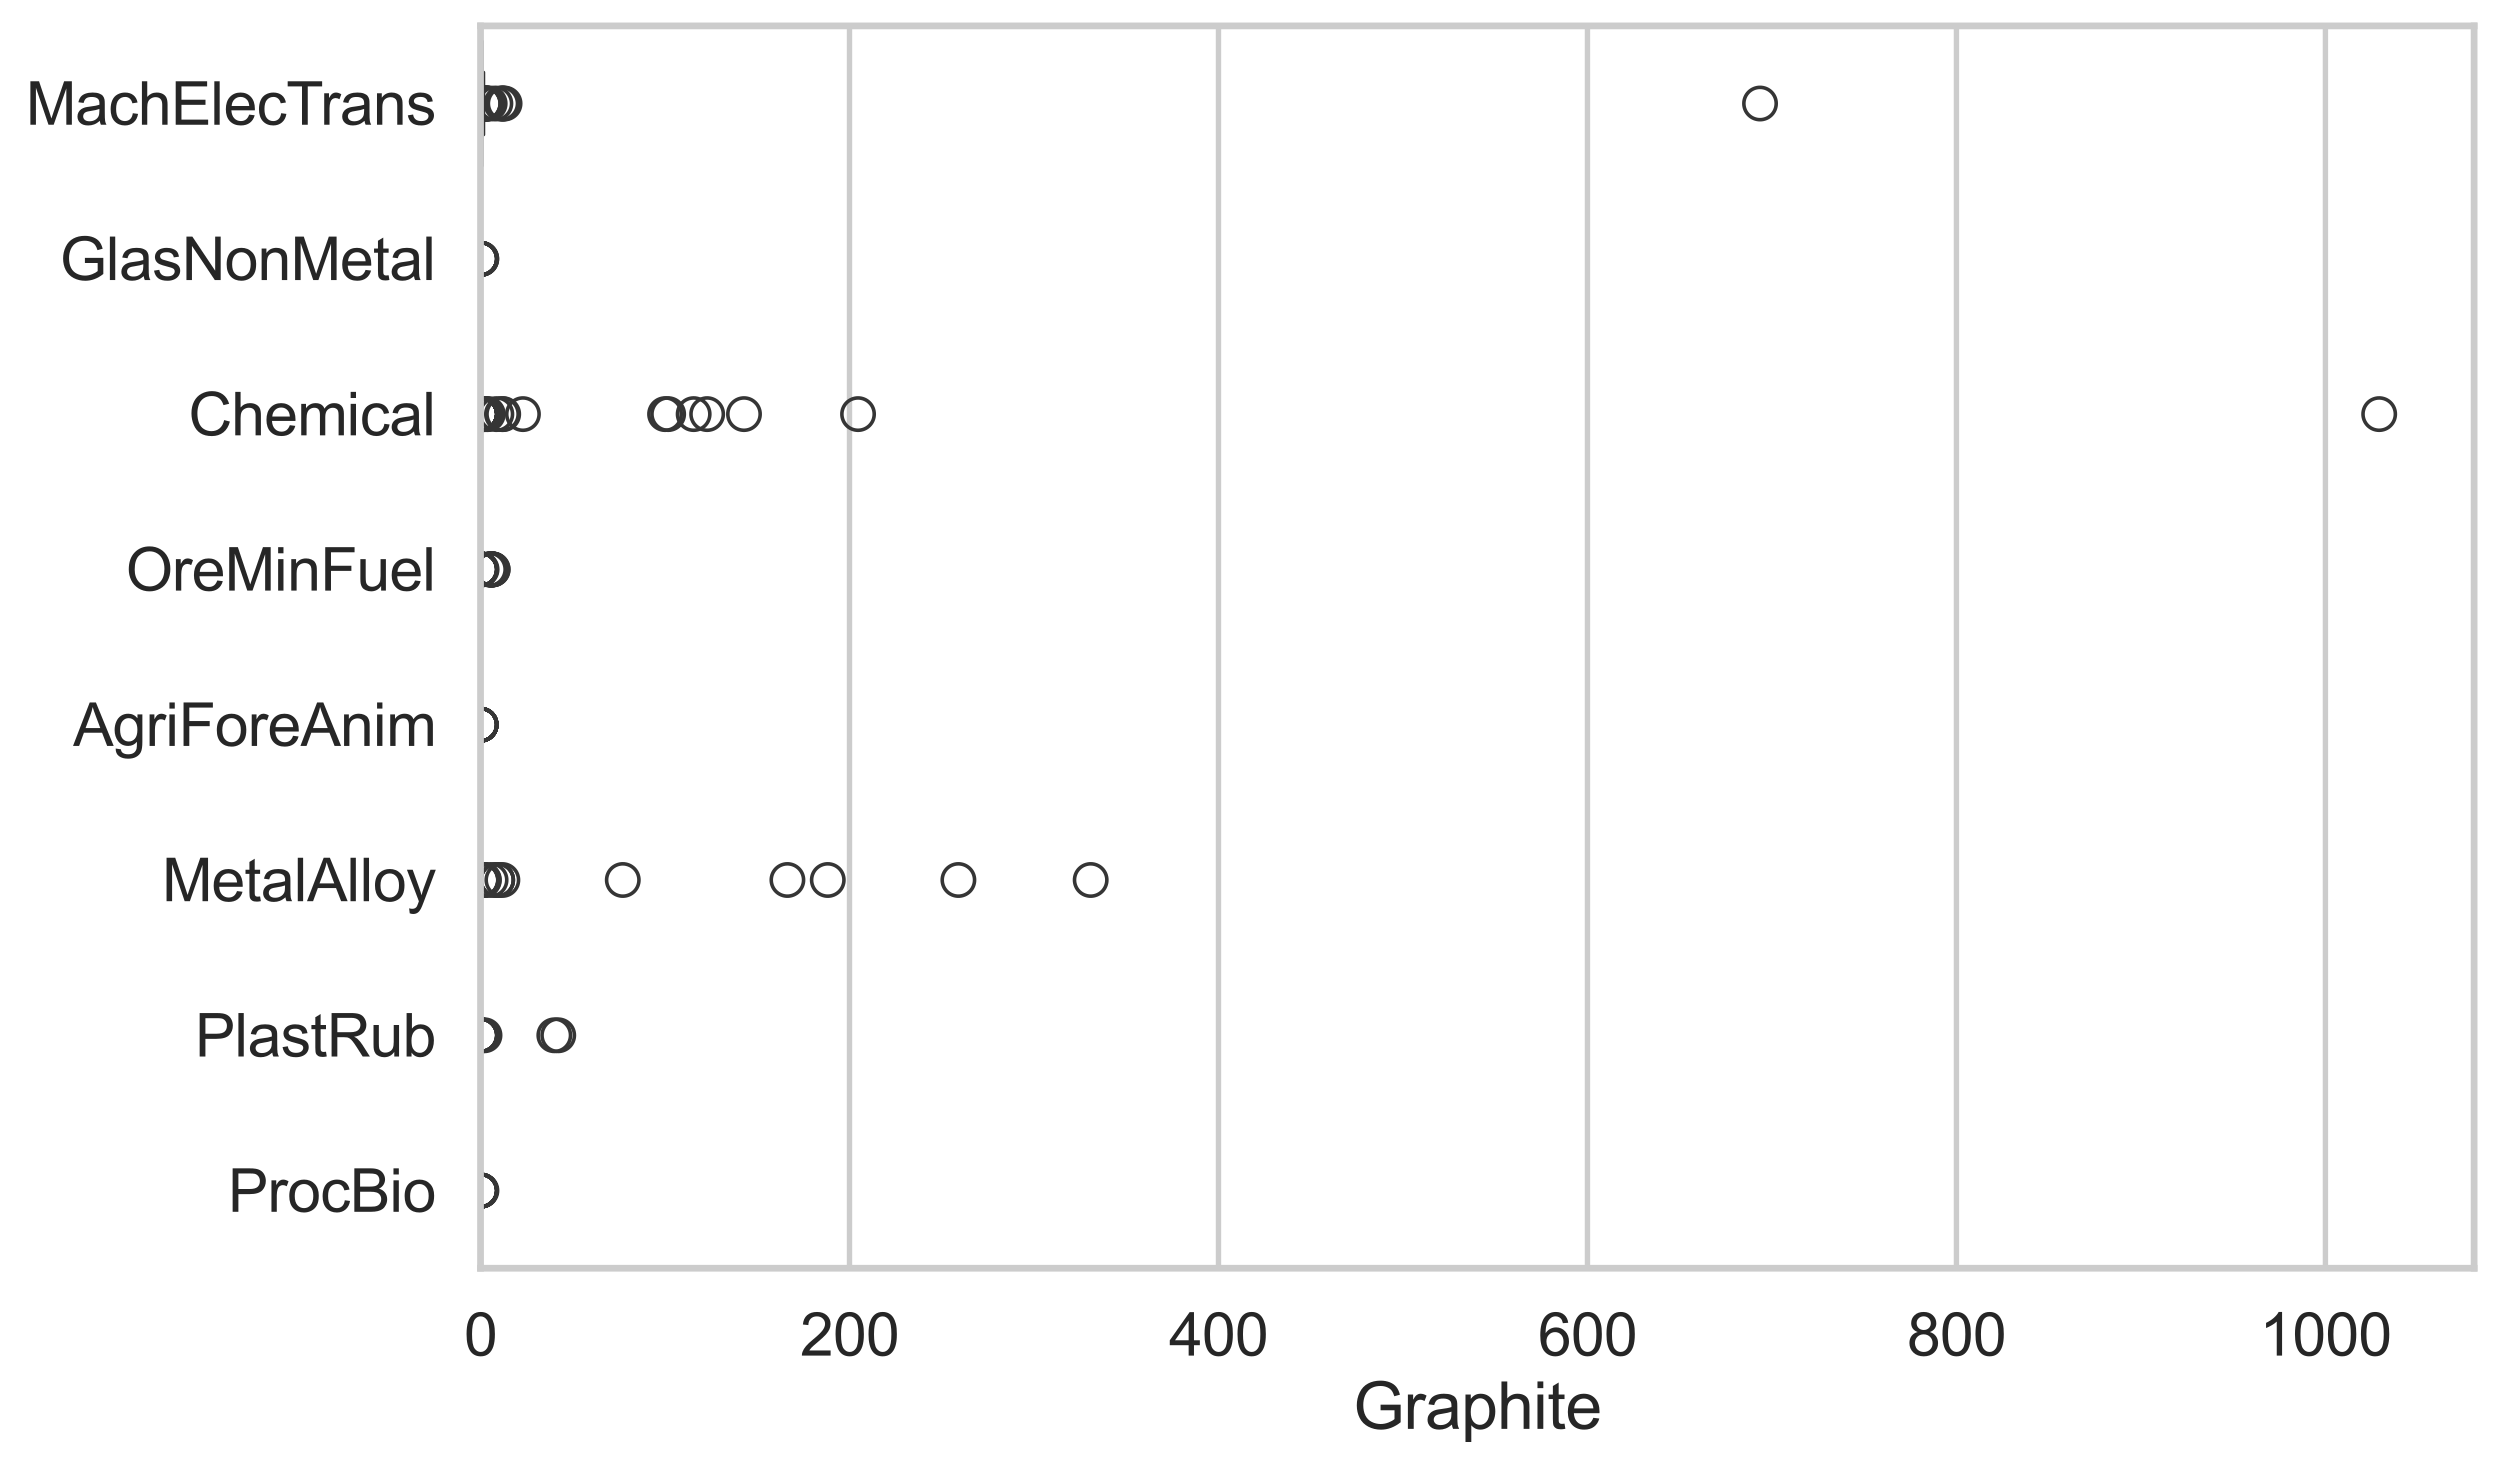 <?xml version="1.0" encoding="utf-8" standalone="no"?>
<!DOCTYPE svg PUBLIC "-//W3C//DTD SVG 1.1//EN"
  "http://www.w3.org/Graphics/SVG/1.1/DTD/svg11.dtd">
<svg xmlns:xlink="http://www.w3.org/1999/xlink" width="695.577pt" height="408.331pt" viewBox="0 0 695.577 408.331" xmlns="http://www.w3.org/2000/svg" version="1.1">
 <defs>
  <style type="text/css">*{stroke-linejoin: round; stroke-linecap: butt}</style>
 </defs>
 <g id="figure_1">
  <g id="patch_1">
   <path d="M 0 408.331 
L 695.577 408.331 
L 695.577 0 
L 0 0 
z
" style="fill: #ffffff"/>
  </g>
  <g id="axes_1">
   <g id="patch_2">
    <path d="M 133.697 352.86 
L 688.377 352.86 
L 688.377 7.2 
L 133.697 7.2 
z
" style="fill: #ffffff"/>
   </g>
   <g id="matplotlib.axis_1">
    <g id="xtick_1">
     <g id="line2d_1">
      <path d="M 133.697 352.86 
L 133.697 7.2 
" clip-path="url(#p86c749ef40)" style="fill: none; stroke: #cccccc; stroke-width: 1.5; stroke-linecap: round"/>
     </g>
     <g id="text_1">
      <!-- 0 -->
      <g style="fill: #262626" transform="translate(129.109 377.17) scale(0.165 -0.165)">
       <defs>
        <path id="ArialMT-30" d="M 266 2259 
Q 266 3072 433 3567 
Q 600 4063 929 4331 
Q 1259 4600 1759 4600 
Q 2128 4600 2406 4451 
Q 2684 4303 2865 4023 
Q 3047 3744 3150 3342 
Q 3253 2941 3253 2259 
Q 3253 1453 3087 958 
Q 2922 463 2592 192 
Q 2263 -78 1759 -78 
Q 1097 -78 719 397 
Q 266 969 266 2259 
z
M 844 2259 
Q 844 1131 1108 757 
Q 1372 384 1759 384 
Q 2147 384 2411 759 
Q 2675 1134 2675 2259 
Q 2675 3391 2411 3762 
Q 2147 4134 1753 4134 
Q 1366 4134 1134 3806 
Q 844 3388 844 2259 
z
" transform="scale(0.016)"/>
       </defs>
       <use xlink:href="#ArialMT-30"/>
      </g>
     </g>
    </g>
    <g id="xtick_2">
     <g id="line2d_2">
      <path d="M 236.358 352.86 
L 236.358 7.2 
" clip-path="url(#p86c749ef40)" style="fill: none; stroke: #cccccc; stroke-width: 1.5; stroke-linecap: round"/>
     </g>
     <g id="text_2">
      <!-- 200 -->
      <g style="fill: #262626" transform="translate(222.595 377.17) scale(0.165 -0.165)">
       <defs>
        <path id="ArialMT-32" d="M 3222 541 
L 3222 0 
L 194 0 
Q 188 203 259 391 
Q 375 700 629 1000 
Q 884 1300 1366 1694 
Q 2113 2306 2375 2664 
Q 2638 3022 2638 3341 
Q 2638 3675 2398 3904 
Q 2159 4134 1775 4134 
Q 1369 4134 1125 3890 
Q 881 3647 878 3216 
L 300 3275 
Q 359 3922 746 4261 
Q 1134 4600 1788 4600 
Q 2447 4600 2831 4234 
Q 3216 3869 3216 3328 
Q 3216 3053 3103 2787 
Q 2991 2522 2730 2228 
Q 2469 1934 1863 1422 
Q 1356 997 1212 845 
Q 1069 694 975 541 
L 3222 541 
z
" transform="scale(0.016)"/>
       </defs>
       <use xlink:href="#ArialMT-32"/>
       <use xlink:href="#ArialMT-30" transform="translate(55.615 0)"/>
       <use xlink:href="#ArialMT-30" transform="translate(111.23 0)"/>
      </g>
     </g>
    </g>
    <g id="xtick_3">
     <g id="line2d_3">
      <path d="M 339.019 352.86 
L 339.019 7.2 
" clip-path="url(#p86c749ef40)" style="fill: none; stroke: #cccccc; stroke-width: 1.5; stroke-linecap: round"/>
     </g>
     <g id="text_3">
      <!-- 400 -->
      <g style="fill: #262626" transform="translate(325.256 377.17) scale(0.165 -0.165)">
       <defs>
        <path id="ArialMT-34" d="M 2069 0 
L 2069 1097 
L 81 1097 
L 81 1613 
L 2172 4581 
L 2631 4581 
L 2631 1613 
L 3250 1613 
L 3250 1097 
L 2631 1097 
L 2631 0 
L 2069 0 
z
M 2069 1613 
L 2069 3678 
L 634 1613 
L 2069 1613 
z
" transform="scale(0.016)"/>
       </defs>
       <use xlink:href="#ArialMT-34"/>
       <use xlink:href="#ArialMT-30" transform="translate(55.615 0)"/>
       <use xlink:href="#ArialMT-30" transform="translate(111.23 0)"/>
      </g>
     </g>
    </g>
    <g id="xtick_4">
     <g id="line2d_4">
      <path d="M 441.68 352.86 
L 441.68 7.2 
" clip-path="url(#p86c749ef40)" style="fill: none; stroke: #cccccc; stroke-width: 1.5; stroke-linecap: round"/>
     </g>
     <g id="text_4">
      <!-- 600 -->
      <g style="fill: #262626" transform="translate(427.917 377.17) scale(0.165 -0.165)">
       <defs>
        <path id="ArialMT-36" d="M 3184 3459 
L 2625 3416 
Q 2550 3747 2413 3897 
Q 2184 4138 1850 4138 
Q 1581 4138 1378 3988 
Q 1113 3794 959 3422 
Q 806 3050 800 2363 
Q 1003 2672 1297 2822 
Q 1591 2972 1913 2972 
Q 2475 2972 2870 2558 
Q 3266 2144 3266 1488 
Q 3266 1056 3080 686 
Q 2894 316 2569 119 
Q 2244 -78 1831 -78 
Q 1128 -78 684 439 
Q 241 956 241 2144 
Q 241 3472 731 4075 
Q 1159 4600 1884 4600 
Q 2425 4600 2770 4297 
Q 3116 3994 3184 3459 
z
M 888 1484 
Q 888 1194 1011 928 
Q 1134 663 1356 523 
Q 1578 384 1822 384 
Q 2178 384 2434 671 
Q 2691 959 2691 1453 
Q 2691 1928 2437 2201 
Q 2184 2475 1800 2475 
Q 1419 2475 1153 2201 
Q 888 1928 888 1484 
z
" transform="scale(0.016)"/>
       </defs>
       <use xlink:href="#ArialMT-36"/>
       <use xlink:href="#ArialMT-30" transform="translate(55.615 0)"/>
       <use xlink:href="#ArialMT-30" transform="translate(111.23 0)"/>
      </g>
     </g>
    </g>
    <g id="xtick_5">
     <g id="line2d_5">
      <path d="M 544.341 352.86 
L 544.341 7.2 
" clip-path="url(#p86c749ef40)" style="fill: none; stroke: #cccccc; stroke-width: 1.5; stroke-linecap: round"/>
     </g>
     <g id="text_5">
      <!-- 800 -->
      <g style="fill: #262626" transform="translate(530.578 377.17) scale(0.165 -0.165)">
       <defs>
        <path id="ArialMT-38" d="M 1131 2484 
Q 781 2613 612 2850 
Q 444 3088 444 3419 
Q 444 3919 803 4259 
Q 1163 4600 1759 4600 
Q 2359 4600 2725 4251 
Q 3091 3903 3091 3403 
Q 3091 3084 2923 2848 
Q 2756 2613 2416 2484 
Q 2838 2347 3058 2040 
Q 3278 1734 3278 1309 
Q 3278 722 2862 322 
Q 2447 -78 1769 -78 
Q 1091 -78 675 323 
Q 259 725 259 1325 
Q 259 1772 486 2073 
Q 713 2375 1131 2484 
z
M 1019 3438 
Q 1019 3113 1228 2906 
Q 1438 2700 1772 2700 
Q 2097 2700 2305 2904 
Q 2513 3109 2513 3406 
Q 2513 3716 2298 3927 
Q 2084 4138 1766 4138 
Q 1444 4138 1231 3931 
Q 1019 3725 1019 3438 
z
M 838 1322 
Q 838 1081 952 856 
Q 1066 631 1291 507 
Q 1516 384 1775 384 
Q 2178 384 2440 643 
Q 2703 903 2703 1303 
Q 2703 1709 2433 1975 
Q 2163 2241 1756 2241 
Q 1359 2241 1098 1978 
Q 838 1716 838 1322 
z
" transform="scale(0.016)"/>
       </defs>
       <use xlink:href="#ArialMT-38"/>
       <use xlink:href="#ArialMT-30" transform="translate(55.615 0)"/>
       <use xlink:href="#ArialMT-30" transform="translate(111.23 0)"/>
      </g>
     </g>
    </g>
    <g id="xtick_6">
     <g id="line2d_6">
      <path d="M 647.002 352.86 
L 647.002 7.2 
" clip-path="url(#p86c749ef40)" style="fill: none; stroke: #cccccc; stroke-width: 1.5; stroke-linecap: round"/>
     </g>
     <g id="text_6">
      <!-- 1000 -->
      <g style="fill: #262626" transform="translate(628.651 377.17) scale(0.165 -0.165)">
       <defs>
        <path id="ArialMT-31" d="M 2384 0 
L 1822 0 
L 1822 3584 
Q 1619 3391 1289 3197 
Q 959 3003 697 2906 
L 697 3450 
Q 1169 3672 1522 3987 
Q 1875 4303 2022 4600 
L 2384 4600 
L 2384 0 
z
" transform="scale(0.016)"/>
       </defs>
       <use xlink:href="#ArialMT-31"/>
       <use xlink:href="#ArialMT-30" transform="translate(55.615 0)"/>
       <use xlink:href="#ArialMT-30" transform="translate(111.23 0)"/>
       <use xlink:href="#ArialMT-30" transform="translate(166.846 0)"/>
      </g>
     </g>
    </g>
    <g id="text_7">
     <!-- Graphite -->
     <g style="fill: #262626" transform="translate(376.521 397.553) scale(0.18 -0.18)">
      <defs>
       <path id="ArialMT-47" d="M 2638 1797 
L 2638 2334 
L 4578 2338 
L 4578 638 
Q 4131 281 3656 101 
Q 3181 -78 2681 -78 
Q 2006 -78 1454 211 
Q 903 500 622 1047 
Q 341 1594 341 2269 
Q 341 2938 620 3517 
Q 900 4097 1425 4378 
Q 1950 4659 2634 4659 
Q 3131 4659 3532 4498 
Q 3934 4338 4162 4050 
Q 4391 3763 4509 3300 
L 3963 3150 
Q 3859 3500 3706 3700 
Q 3553 3900 3268 4020 
Q 2984 4141 2638 4141 
Q 2222 4141 1919 4014 
Q 1616 3888 1430 3681 
Q 1244 3475 1141 3228 
Q 966 2803 966 2306 
Q 966 1694 1177 1281 
Q 1388 869 1791 669 
Q 2194 469 2647 469 
Q 3041 469 3416 620 
Q 3791 772 3984 944 
L 3984 1797 
L 2638 1797 
z
" transform="scale(0.016)"/>
       <path id="ArialMT-72" d="M 416 0 
L 416 3319 
L 922 3319 
L 922 2816 
Q 1116 3169 1280 3281 
Q 1444 3394 1641 3394 
Q 1925 3394 2219 3213 
L 2025 2691 
Q 1819 2813 1613 2813 
Q 1428 2813 1281 2702 
Q 1134 2591 1072 2394 
Q 978 2094 978 1738 
L 978 0 
L 416 0 
z
" transform="scale(0.016)"/>
       <path id="ArialMT-61" d="M 2588 409 
Q 2275 144 1986 34 
Q 1697 -75 1366 -75 
Q 819 -75 525 192 
Q 231 459 231 875 
Q 231 1119 342 1320 
Q 453 1522 633 1644 
Q 813 1766 1038 1828 
Q 1203 1872 1538 1913 
Q 2219 1994 2541 2106 
Q 2544 2222 2544 2253 
Q 2544 2597 2384 2738 
Q 2169 2928 1744 2928 
Q 1347 2928 1158 2789 
Q 969 2650 878 2297 
L 328 2372 
Q 403 2725 575 2942 
Q 747 3159 1072 3276 
Q 1397 3394 1825 3394 
Q 2250 3394 2515 3294 
Q 2781 3194 2906 3042 
Q 3031 2891 3081 2659 
Q 3109 2516 3109 2141 
L 3109 1391 
Q 3109 606 3145 398 
Q 3181 191 3288 0 
L 2700 0 
Q 2613 175 2588 409 
z
M 2541 1666 
Q 2234 1541 1622 1453 
Q 1275 1403 1131 1340 
Q 988 1278 909 1158 
Q 831 1038 831 891 
Q 831 666 1001 516 
Q 1172 366 1500 366 
Q 1825 366 2078 508 
Q 2331 650 2450 897 
Q 2541 1088 2541 1459 
L 2541 1666 
z
" transform="scale(0.016)"/>
       <path id="ArialMT-70" d="M 422 -1272 
L 422 3319 
L 934 3319 
L 934 2888 
Q 1116 3141 1344 3267 
Q 1572 3394 1897 3394 
Q 2322 3394 2647 3175 
Q 2972 2956 3137 2557 
Q 3303 2159 3303 1684 
Q 3303 1175 3120 767 
Q 2938 359 2589 142 
Q 2241 -75 1856 -75 
Q 1575 -75 1351 44 
Q 1128 163 984 344 
L 984 -1272 
L 422 -1272 
z
M 931 1641 
Q 931 1000 1190 694 
Q 1450 388 1819 388 
Q 2194 388 2461 705 
Q 2728 1022 2728 1688 
Q 2728 2322 2467 2637 
Q 2206 2953 1844 2953 
Q 1484 2953 1207 2617 
Q 931 2281 931 1641 
z
" transform="scale(0.016)"/>
       <path id="ArialMT-68" d="M 422 0 
L 422 4581 
L 984 4581 
L 984 2938 
Q 1378 3394 1978 3394 
Q 2347 3394 2619 3248 
Q 2891 3103 3008 2847 
Q 3125 2591 3125 2103 
L 3125 0 
L 2563 0 
L 2563 2103 
Q 2563 2525 2380 2717 
Q 2197 2909 1863 2909 
Q 1613 2909 1392 2779 
Q 1172 2650 1078 2428 
Q 984 2206 984 1816 
L 984 0 
L 422 0 
z
" transform="scale(0.016)"/>
       <path id="ArialMT-69" d="M 425 3934 
L 425 4581 
L 988 4581 
L 988 3934 
L 425 3934 
z
M 425 0 
L 425 3319 
L 988 3319 
L 988 0 
L 425 0 
z
" transform="scale(0.016)"/>
       <path id="ArialMT-74" d="M 1650 503 
L 1731 6 
Q 1494 -44 1306 -44 
Q 1000 -44 831 53 
Q 663 150 594 308 
Q 525 466 525 972 
L 525 2881 
L 113 2881 
L 113 3319 
L 525 3319 
L 525 4141 
L 1084 4478 
L 1084 3319 
L 1650 3319 
L 1650 2881 
L 1084 2881 
L 1084 941 
Q 1084 700 1114 631 
Q 1144 563 1211 522 
Q 1278 481 1403 481 
Q 1497 481 1650 503 
z
" transform="scale(0.016)"/>
       <path id="ArialMT-65" d="M 2694 1069 
L 3275 997 
Q 3138 488 2766 206 
Q 2394 -75 1816 -75 
Q 1088 -75 661 373 
Q 234 822 234 1631 
Q 234 2469 665 2931 
Q 1097 3394 1784 3394 
Q 2450 3394 2872 2941 
Q 3294 2488 3294 1666 
Q 3294 1616 3291 1516 
L 816 1516 
Q 847 969 1125 678 
Q 1403 388 1819 388 
Q 2128 388 2347 550 
Q 2566 713 2694 1069 
z
M 847 1978 
L 2700 1978 
Q 2663 2397 2488 2606 
Q 2219 2931 1791 2931 
Q 1403 2931 1139 2672 
Q 875 2413 847 1978 
z
" transform="scale(0.016)"/>
      </defs>
      <use xlink:href="#ArialMT-47"/>
      <use xlink:href="#ArialMT-72" transform="translate(77.783 0)"/>
      <use xlink:href="#ArialMT-61" transform="translate(111.084 0)"/>
      <use xlink:href="#ArialMT-70" transform="translate(166.699 0)"/>
      <use xlink:href="#ArialMT-68" transform="translate(222.314 0)"/>
      <use xlink:href="#ArialMT-69" transform="translate(277.93 0)"/>
      <use xlink:href="#ArialMT-74" transform="translate(300.146 0)"/>
      <use xlink:href="#ArialMT-65" transform="translate(327.93 0)"/>
     </g>
    </g>
   </g>
   <g id="matplotlib.axis_2">
    <g id="ytick_1">
     <g id="text_8">
      <!-- MachElecTrans -->
      <g style="fill: #262626" transform="translate(7.2 34.709) scale(0.165 -0.165)">
       <defs>
        <path id="ArialMT-4d" d="M 475 0 
L 475 4581 
L 1388 4581 
L 2472 1338 
Q 2622 884 2691 659 
Q 2769 909 2934 1394 
L 4031 4581 
L 4847 4581 
L 4847 0 
L 4263 0 
L 4263 3834 
L 2931 0 
L 2384 0 
L 1059 3900 
L 1059 0 
L 475 0 
z
" transform="scale(0.016)"/>
        <path id="ArialMT-63" d="M 2588 1216 
L 3141 1144 
Q 3050 572 2676 248 
Q 2303 -75 1759 -75 
Q 1078 -75 664 370 
Q 250 816 250 1647 
Q 250 2184 428 2587 
Q 606 2991 970 3192 
Q 1334 3394 1763 3394 
Q 2303 3394 2647 3120 
Q 2991 2847 3088 2344 
L 2541 2259 
Q 2463 2594 2264 2762 
Q 2066 2931 1784 2931 
Q 1359 2931 1093 2626 
Q 828 2322 828 1663 
Q 828 994 1084 691 
Q 1341 388 1753 388 
Q 2084 388 2306 591 
Q 2528 794 2588 1216 
z
" transform="scale(0.016)"/>
        <path id="ArialMT-45" d="M 506 0 
L 506 4581 
L 3819 4581 
L 3819 4041 
L 1113 4041 
L 1113 2638 
L 3647 2638 
L 3647 2100 
L 1113 2100 
L 1113 541 
L 3925 541 
L 3925 0 
L 506 0 
z
" transform="scale(0.016)"/>
        <path id="ArialMT-6c" d="M 409 0 
L 409 4581 
L 972 4581 
L 972 0 
L 409 0 
z
" transform="scale(0.016)"/>
        <path id="ArialMT-54" d="M 1659 0 
L 1659 4041 
L 150 4041 
L 150 4581 
L 3781 4581 
L 3781 4041 
L 2266 4041 
L 2266 0 
L 1659 0 
z
" transform="scale(0.016)"/>
        <path id="ArialMT-6e" d="M 422 0 
L 422 3319 
L 928 3319 
L 928 2847 
Q 1294 3394 1984 3394 
Q 2284 3394 2536 3286 
Q 2788 3178 2913 3003 
Q 3038 2828 3088 2588 
Q 3119 2431 3119 2041 
L 3119 0 
L 2556 0 
L 2556 2019 
Q 2556 2363 2490 2533 
Q 2425 2703 2258 2804 
Q 2091 2906 1866 2906 
Q 1506 2906 1245 2678 
Q 984 2450 984 1813 
L 984 0 
L 422 0 
z
" transform="scale(0.016)"/>
        <path id="ArialMT-73" d="M 197 991 
L 753 1078 
Q 800 744 1014 566 
Q 1228 388 1613 388 
Q 2000 388 2187 545 
Q 2375 703 2375 916 
Q 2375 1106 2209 1216 
Q 2094 1291 1634 1406 
Q 1016 1563 777 1677 
Q 538 1791 414 1992 
Q 291 2194 291 2438 
Q 291 2659 392 2848 
Q 494 3038 669 3163 
Q 800 3259 1026 3326 
Q 1253 3394 1513 3394 
Q 1903 3394 2198 3281 
Q 2494 3169 2634 2976 
Q 2775 2784 2828 2463 
L 2278 2388 
Q 2241 2644 2061 2787 
Q 1881 2931 1553 2931 
Q 1166 2931 1000 2803 
Q 834 2675 834 2503 
Q 834 2394 903 2306 
Q 972 2216 1119 2156 
Q 1203 2125 1616 2013 
Q 2213 1853 2448 1751 
Q 2684 1650 2818 1456 
Q 2953 1263 2953 975 
Q 2953 694 2789 445 
Q 2625 197 2315 61 
Q 2006 -75 1616 -75 
Q 969 -75 630 194 
Q 291 463 197 991 
z
" transform="scale(0.016)"/>
       </defs>
       <use xlink:href="#ArialMT-4d"/>
       <use xlink:href="#ArialMT-61" transform="translate(83.301 0)"/>
       <use xlink:href="#ArialMT-63" transform="translate(138.916 0)"/>
       <use xlink:href="#ArialMT-68" transform="translate(188.916 0)"/>
       <use xlink:href="#ArialMT-45" transform="translate(244.531 0)"/>
       <use xlink:href="#ArialMT-6c" transform="translate(311.23 0)"/>
       <use xlink:href="#ArialMT-65" transform="translate(333.447 0)"/>
       <use xlink:href="#ArialMT-63" transform="translate(389.062 0)"/>
       <use xlink:href="#ArialMT-54" transform="translate(439.062 0)"/>
       <use xlink:href="#ArialMT-72" transform="translate(496.396 0)"/>
       <use xlink:href="#ArialMT-61" transform="translate(529.697 0)"/>
       <use xlink:href="#ArialMT-6e" transform="translate(585.312 0)"/>
       <use xlink:href="#ArialMT-73" transform="translate(640.928 0)"/>
      </g>
     </g>
    </g>
    <g id="ytick_2">
     <g id="text_9">
      <!-- GlasNonMetal -->
      <g style="fill: #262626" transform="translate(16.659 77.916) scale(0.165 -0.165)">
       <defs>
        <path id="ArialMT-4e" d="M 488 0 
L 488 4581 
L 1109 4581 
L 3516 984 
L 3516 4581 
L 4097 4581 
L 4097 0 
L 3475 0 
L 1069 3600 
L 1069 0 
L 488 0 
z
" transform="scale(0.016)"/>
        <path id="ArialMT-6f" d="M 213 1659 
Q 213 2581 725 3025 
Q 1153 3394 1769 3394 
Q 2453 3394 2887 2945 
Q 3322 2497 3322 1706 
Q 3322 1066 3130 698 
Q 2938 331 2570 128 
Q 2203 -75 1769 -75 
Q 1072 -75 642 372 
Q 213 819 213 1659 
z
M 791 1659 
Q 791 1022 1069 705 
Q 1347 388 1769 388 
Q 2188 388 2466 706 
Q 2744 1025 2744 1678 
Q 2744 2294 2464 2611 
Q 2184 2928 1769 2928 
Q 1347 2928 1069 2612 
Q 791 2297 791 1659 
z
" transform="scale(0.016)"/>
       </defs>
       <use xlink:href="#ArialMT-47"/>
       <use xlink:href="#ArialMT-6c" transform="translate(77.783 0)"/>
       <use xlink:href="#ArialMT-61" transform="translate(100 0)"/>
       <use xlink:href="#ArialMT-73" transform="translate(155.615 0)"/>
       <use xlink:href="#ArialMT-4e" transform="translate(205.615 0)"/>
       <use xlink:href="#ArialMT-6f" transform="translate(277.832 0)"/>
       <use xlink:href="#ArialMT-6e" transform="translate(333.447 0)"/>
       <use xlink:href="#ArialMT-4d" transform="translate(389.062 0)"/>
       <use xlink:href="#ArialMT-65" transform="translate(472.363 0)"/>
       <use xlink:href="#ArialMT-74" transform="translate(527.979 0)"/>
       <use xlink:href="#ArialMT-61" transform="translate(555.762 0)"/>
       <use xlink:href="#ArialMT-6c" transform="translate(611.377 0)"/>
      </g>
     </g>
    </g>
    <g id="ytick_3">
     <g id="text_10">
      <!-- Chemical -->
      <g style="fill: #262626" transform="translate(52.428 121.124) scale(0.165 -0.165)">
       <defs>
        <path id="ArialMT-43" d="M 3763 1606 
L 4369 1453 
Q 4178 706 3683 314 
Q 3188 -78 2472 -78 
Q 1731 -78 1267 223 
Q 803 525 561 1097 
Q 319 1669 319 2325 
Q 319 3041 592 3573 
Q 866 4106 1370 4382 
Q 1875 4659 2481 4659 
Q 3169 4659 3637 4309 
Q 4106 3959 4291 3325 
L 3694 3184 
Q 3534 3684 3231 3912 
Q 2928 4141 2469 4141 
Q 1941 4141 1586 3887 
Q 1231 3634 1087 3207 
Q 944 2781 944 2328 
Q 944 1744 1114 1308 
Q 1284 872 1643 656 
Q 2003 441 2422 441 
Q 2931 441 3284 734 
Q 3638 1028 3763 1606 
z
" transform="scale(0.016)"/>
        <path id="ArialMT-6d" d="M 422 0 
L 422 3319 
L 925 3319 
L 925 2853 
Q 1081 3097 1340 3245 
Q 1600 3394 1931 3394 
Q 2300 3394 2536 3241 
Q 2772 3088 2869 2813 
Q 3263 3394 3894 3394 
Q 4388 3394 4653 3120 
Q 4919 2847 4919 2278 
L 4919 0 
L 4359 0 
L 4359 2091 
Q 4359 2428 4304 2576 
Q 4250 2725 4106 2815 
Q 3963 2906 3769 2906 
Q 3419 2906 3187 2673 
Q 2956 2441 2956 1928 
L 2956 0 
L 2394 0 
L 2394 2156 
Q 2394 2531 2256 2718 
Q 2119 2906 1806 2906 
Q 1569 2906 1367 2781 
Q 1166 2656 1075 2415 
Q 984 2175 984 1722 
L 984 0 
L 422 0 
z
" transform="scale(0.016)"/>
       </defs>
       <use xlink:href="#ArialMT-43"/>
       <use xlink:href="#ArialMT-68" transform="translate(72.217 0)"/>
       <use xlink:href="#ArialMT-65" transform="translate(127.832 0)"/>
       <use xlink:href="#ArialMT-6d" transform="translate(183.447 0)"/>
       <use xlink:href="#ArialMT-69" transform="translate(266.748 0)"/>
       <use xlink:href="#ArialMT-63" transform="translate(288.965 0)"/>
       <use xlink:href="#ArialMT-61" transform="translate(338.965 0)"/>
       <use xlink:href="#ArialMT-6c" transform="translate(394.58 0)"/>
      </g>
     </g>
    </g>
    <g id="ytick_4">
     <g id="text_11">
      <!-- OreMinFuel -->
      <g style="fill: #262626" transform="translate(35.013 164.331) scale(0.165 -0.165)">
       <defs>
        <path id="ArialMT-4f" d="M 309 2231 
Q 309 3372 921 4017 
Q 1534 4663 2503 4663 
Q 3138 4663 3647 4359 
Q 4156 4056 4423 3514 
Q 4691 2972 4691 2284 
Q 4691 1588 4409 1038 
Q 4128 488 3612 205 
Q 3097 -78 2500 -78 
Q 1853 -78 1343 234 
Q 834 547 571 1087 
Q 309 1628 309 2231 
z
M 934 2222 
Q 934 1394 1379 917 
Q 1825 441 2497 441 
Q 3181 441 3623 922 
Q 4066 1403 4066 2288 
Q 4066 2847 3877 3264 
Q 3688 3681 3323 3911 
Q 2959 4141 2506 4141 
Q 1863 4141 1398 3698 
Q 934 3256 934 2222 
z
" transform="scale(0.016)"/>
        <path id="ArialMT-46" d="M 525 0 
L 525 4581 
L 3616 4581 
L 3616 4041 
L 1131 4041 
L 1131 2622 
L 3281 2622 
L 3281 2081 
L 1131 2081 
L 1131 0 
L 525 0 
z
" transform="scale(0.016)"/>
        <path id="ArialMT-75" d="M 2597 0 
L 2597 488 
Q 2209 -75 1544 -75 
Q 1250 -75 995 37 
Q 741 150 617 320 
Q 494 491 444 738 
Q 409 903 409 1263 
L 409 3319 
L 972 3319 
L 972 1478 
Q 972 1038 1006 884 
Q 1059 663 1231 536 
Q 1403 409 1656 409 
Q 1909 409 2131 539 
Q 2353 669 2445 892 
Q 2538 1116 2538 1541 
L 2538 3319 
L 3100 3319 
L 3100 0 
L 2597 0 
z
" transform="scale(0.016)"/>
       </defs>
       <use xlink:href="#ArialMT-4f"/>
       <use xlink:href="#ArialMT-72" transform="translate(77.783 0)"/>
       <use xlink:href="#ArialMT-65" transform="translate(111.084 0)"/>
       <use xlink:href="#ArialMT-4d" transform="translate(166.699 0)"/>
       <use xlink:href="#ArialMT-69" transform="translate(250 0)"/>
       <use xlink:href="#ArialMT-6e" transform="translate(272.217 0)"/>
       <use xlink:href="#ArialMT-46" transform="translate(327.832 0)"/>
       <use xlink:href="#ArialMT-75" transform="translate(388.916 0)"/>
       <use xlink:href="#ArialMT-65" transform="translate(444.531 0)"/>
       <use xlink:href="#ArialMT-6c" transform="translate(500.146 0)"/>
      </g>
     </g>
    </g>
    <g id="ytick_5">
     <g id="text_12">
      <!-- AgriForeAnim -->
      <g style="fill: #262626" transform="translate(20.341 207.539) scale(0.165 -0.165)">
       <defs>
        <path id="ArialMT-41" d="M -9 0 
L 1750 4581 
L 2403 4581 
L 4278 0 
L 3588 0 
L 3053 1388 
L 1138 1388 
L 634 0 
L -9 0 
z
M 1313 1881 
L 2866 1881 
L 2388 3150 
Q 2169 3728 2063 4100 
Q 1975 3659 1816 3225 
L 1313 1881 
z
" transform="scale(0.016)"/>
        <path id="ArialMT-67" d="M 319 -275 
L 866 -356 
Q 900 -609 1056 -725 
Q 1266 -881 1628 -881 
Q 2019 -881 2231 -725 
Q 2444 -569 2519 -288 
Q 2563 -116 2559 434 
Q 2191 0 1641 0 
Q 956 0 581 494 
Q 206 988 206 1678 
Q 206 2153 378 2554 
Q 550 2956 876 3175 
Q 1203 3394 1644 3394 
Q 2231 3394 2613 2919 
L 2613 3319 
L 3131 3319 
L 3131 450 
Q 3131 -325 2973 -648 
Q 2816 -972 2473 -1159 
Q 2131 -1347 1631 -1347 
Q 1038 -1347 672 -1080 
Q 306 -813 319 -275 
z
M 784 1719 
Q 784 1066 1043 766 
Q 1303 466 1694 466 
Q 2081 466 2343 764 
Q 2606 1063 2606 1700 
Q 2606 2309 2336 2618 
Q 2066 2928 1684 2928 
Q 1309 2928 1046 2623 
Q 784 2319 784 1719 
z
" transform="scale(0.016)"/>
       </defs>
       <use xlink:href="#ArialMT-41"/>
       <use xlink:href="#ArialMT-67" transform="translate(66.699 0)"/>
       <use xlink:href="#ArialMT-72" transform="translate(122.314 0)"/>
       <use xlink:href="#ArialMT-69" transform="translate(155.615 0)"/>
       <use xlink:href="#ArialMT-46" transform="translate(177.832 0)"/>
       <use xlink:href="#ArialMT-6f" transform="translate(238.916 0)"/>
       <use xlink:href="#ArialMT-72" transform="translate(294.531 0)"/>
       <use xlink:href="#ArialMT-65" transform="translate(327.832 0)"/>
       <use xlink:href="#ArialMT-41" transform="translate(383.447 0)"/>
       <use xlink:href="#ArialMT-6e" transform="translate(450.146 0)"/>
       <use xlink:href="#ArialMT-69" transform="translate(505.762 0)"/>
       <use xlink:href="#ArialMT-6d" transform="translate(527.979 0)"/>
      </g>
     </g>
    </g>
    <g id="ytick_6">
     <g id="text_13">
      <!-- MetalAlloy -->
      <g style="fill: #262626" transform="translate(45.088 250.746) scale(0.165 -0.165)">
       <defs>
        <path id="ArialMT-79" d="M 397 -1278 
L 334 -750 
Q 519 -800 656 -800 
Q 844 -800 956 -737 
Q 1069 -675 1141 -563 
Q 1194 -478 1313 -144 
Q 1328 -97 1363 -6 
L 103 3319 
L 709 3319 
L 1400 1397 
Q 1534 1031 1641 628 
Q 1738 1016 1872 1384 
L 2581 3319 
L 3144 3319 
L 1881 -56 
Q 1678 -603 1566 -809 
Q 1416 -1088 1222 -1217 
Q 1028 -1347 759 -1347 
Q 597 -1347 397 -1278 
z
" transform="scale(0.016)"/>
       </defs>
       <use xlink:href="#ArialMT-4d"/>
       <use xlink:href="#ArialMT-65" transform="translate(83.301 0)"/>
       <use xlink:href="#ArialMT-74" transform="translate(138.916 0)"/>
       <use xlink:href="#ArialMT-61" transform="translate(166.699 0)"/>
       <use xlink:href="#ArialMT-6c" transform="translate(222.314 0)"/>
       <use xlink:href="#ArialMT-41" transform="translate(244.531 0)"/>
       <use xlink:href="#ArialMT-6c" transform="translate(311.23 0)"/>
       <use xlink:href="#ArialMT-6c" transform="translate(333.447 0)"/>
       <use xlink:href="#ArialMT-6f" transform="translate(355.664 0)"/>
       <use xlink:href="#ArialMT-79" transform="translate(411.279 0)"/>
      </g>
     </g>
    </g>
    <g id="ytick_7">
     <g id="text_14">
      <!-- PlastRub -->
      <g style="fill: #262626" transform="translate(54.248 293.954) scale(0.165 -0.165)">
       <defs>
        <path id="ArialMT-50" d="M 494 0 
L 494 4581 
L 2222 4581 
Q 2678 4581 2919 4538 
Q 3256 4481 3484 4323 
Q 3713 4166 3852 3881 
Q 3991 3597 3991 3256 
Q 3991 2672 3619 2267 
Q 3247 1863 2275 1863 
L 1100 1863 
L 1100 0 
L 494 0 
z
M 1100 2403 
L 2284 2403 
Q 2872 2403 3119 2622 
Q 3366 2841 3366 3238 
Q 3366 3525 3220 3729 
Q 3075 3934 2838 4000 
Q 2684 4041 2272 4041 
L 1100 4041 
L 1100 2403 
z
" transform="scale(0.016)"/>
        <path id="ArialMT-52" d="M 503 0 
L 503 4581 
L 2534 4581 
Q 3147 4581 3465 4457 
Q 3784 4334 3975 4021 
Q 4166 3709 4166 3331 
Q 4166 2844 3850 2509 
Q 3534 2175 2875 2084 
Q 3116 1969 3241 1856 
Q 3506 1613 3744 1247 
L 4541 0 
L 3778 0 
L 3172 953 
Q 2906 1366 2734 1584 
Q 2563 1803 2427 1890 
Q 2291 1978 2150 2013 
Q 2047 2034 1813 2034 
L 1109 2034 
L 1109 0 
L 503 0 
z
M 1109 2559 
L 2413 2559 
Q 2828 2559 3062 2645 
Q 3297 2731 3419 2920 
Q 3541 3109 3541 3331 
Q 3541 3656 3305 3865 
Q 3069 4075 2559 4075 
L 1109 4075 
L 1109 2559 
z
" transform="scale(0.016)"/>
        <path id="ArialMT-62" d="M 941 0 
L 419 0 
L 419 4581 
L 981 4581 
L 981 2947 
Q 1338 3394 1891 3394 
Q 2197 3394 2470 3270 
Q 2744 3147 2920 2923 
Q 3097 2700 3197 2384 
Q 3297 2069 3297 1709 
Q 3297 856 2875 390 
Q 2453 -75 1863 -75 
Q 1275 -75 941 416 
L 941 0 
z
M 934 1684 
Q 934 1088 1097 822 
Q 1363 388 1816 388 
Q 2184 388 2453 708 
Q 2722 1028 2722 1663 
Q 2722 2313 2464 2622 
Q 2206 2931 1841 2931 
Q 1472 2931 1203 2611 
Q 934 2291 934 1684 
z
" transform="scale(0.016)"/>
       </defs>
       <use xlink:href="#ArialMT-50"/>
       <use xlink:href="#ArialMT-6c" transform="translate(66.699 0)"/>
       <use xlink:href="#ArialMT-61" transform="translate(88.916 0)"/>
       <use xlink:href="#ArialMT-73" transform="translate(144.531 0)"/>
       <use xlink:href="#ArialMT-74" transform="translate(194.531 0)"/>
       <use xlink:href="#ArialMT-52" transform="translate(222.314 0)"/>
       <use xlink:href="#ArialMT-75" transform="translate(294.531 0)"/>
       <use xlink:href="#ArialMT-62" transform="translate(350.146 0)"/>
      </g>
     </g>
    </g>
    <g id="ytick_8">
     <g id="text_15">
      <!-- ProcBio -->
      <g style="fill: #262626" transform="translate(63.424 337.161) scale(0.165 -0.165)">
       <defs>
        <path id="ArialMT-42" d="M 469 0 
L 469 4581 
L 2188 4581 
Q 2713 4581 3030 4442 
Q 3347 4303 3526 4014 
Q 3706 3725 3706 3409 
Q 3706 3116 3547 2856 
Q 3388 2597 3066 2438 
Q 3481 2316 3704 2022 
Q 3928 1728 3928 1328 
Q 3928 1006 3792 729 
Q 3656 453 3456 303 
Q 3256 153 2954 76 
Q 2653 0 2216 0 
L 469 0 
z
M 1075 2656 
L 2066 2656 
Q 2469 2656 2644 2709 
Q 2875 2778 2992 2937 
Q 3109 3097 3109 3338 
Q 3109 3566 3000 3739 
Q 2891 3913 2687 3977 
Q 2484 4041 1991 4041 
L 1075 4041 
L 1075 2656 
z
M 1075 541 
L 2216 541 
Q 2509 541 2628 563 
Q 2838 600 2978 687 
Q 3119 775 3209 942 
Q 3300 1109 3300 1328 
Q 3300 1584 3169 1773 
Q 3038 1963 2805 2039 
Q 2572 2116 2134 2116 
L 1075 2116 
L 1075 541 
z
" transform="scale(0.016)"/>
       </defs>
       <use xlink:href="#ArialMT-50"/>
       <use xlink:href="#ArialMT-72" transform="translate(66.699 0)"/>
       <use xlink:href="#ArialMT-6f" transform="translate(100 0)"/>
       <use xlink:href="#ArialMT-63" transform="translate(155.615 0)"/>
       <use xlink:href="#ArialMT-42" transform="translate(205.615 0)"/>
       <use xlink:href="#ArialMT-69" transform="translate(272.314 0)"/>
       <use xlink:href="#ArialMT-6f" transform="translate(294.531 0)"/>
      </g>
     </g>
    </g>
   </g>
   <g id="patch_3">
    <path d="M 133.743 11.521 
L 133.743 46.087 
L 134.062 46.087 
L 134.062 11.521 
L 133.743 11.521 
z
" clip-path="url(#p86c749ef40)" style="fill: #ca74db; stroke: #353535; stroke-linejoin: miter"/>
   </g>
   <g id="line2d_7">
    <path d="M 133.743 28.804 
L 133.697 28.804 
" clip-path="url(#p86c749ef40)" style="fill: none; stroke: #353535"/>
   </g>
   <g id="line2d_8">
    <path d="M 134.062 28.804 
L 134.514 28.804 
" clip-path="url(#p86c749ef40)" style="fill: none; stroke: #353535"/>
   </g>
   <g id="line2d_9">
    <path d="M 133.697 20.162 
L 133.697 37.445 
" clip-path="url(#p86c749ef40)" style="fill: none; stroke: #353535; stroke-linecap: round"/>
   </g>
   <g id="line2d_10">
    <path d="M 134.514 20.162 
L 134.514 37.445 
" clip-path="url(#p86c749ef40)" style="fill: none; stroke: #353535; stroke-linecap: round"/>
   </g>
   <g id="line2d_11">
    <defs>
     <path id="m699173f505" d="M 0 4.5 
C 1.193 4.5 2.338 4.026 3.182 3.182 
C 4.026 2.338 4.5 1.193 4.5 0 
C 4.5 -1.193 4.026 -2.338 3.182 -3.182 
C 2.338 -4.026 1.193 -4.5 0 -4.5 
C -1.193 -4.5 -2.338 -4.026 -3.182 -3.182 
C -4.026 -2.338 -4.5 -1.193 -4.5 0 
C -4.5 1.193 -4.026 2.338 -3.182 3.182 
C -2.338 4.026 -1.193 4.5 0 4.5 
z
" style="stroke: #353535"/>
    </defs>
    <g clip-path="url(#p86c749ef40)">
     <use xlink:href="#m699173f505" x="134.731" y="28.804" style="fill-opacity: 0; stroke: #353535"/>
     <use xlink:href="#m699173f505" x="135.401" y="28.804" style="fill-opacity: 0; stroke: #353535"/>
     <use xlink:href="#m699173f505" x="134.949" y="28.804" style="fill-opacity: 0; stroke: #353535"/>
     <use xlink:href="#m699173f505" x="136.238" y="28.804" style="fill-opacity: 0; stroke: #353535"/>
     <use xlink:href="#m699173f505" x="137.825" y="28.804" style="fill-opacity: 0; stroke: #353535"/>
     <use xlink:href="#m699173f505" x="135.255" y="28.804" style="fill-opacity: 0; stroke: #353535"/>
     <use xlink:href="#m699173f505" x="134.645" y="28.804" style="fill-opacity: 0; stroke: #353535"/>
     <use xlink:href="#m699173f505" x="489.697" y="28.804" style="fill-opacity: 0; stroke: #353535"/>
     <use xlink:href="#m699173f505" x="139.979" y="28.804" style="fill-opacity: 0; stroke: #353535"/>
     <use xlink:href="#m699173f505" x="134.953" y="28.804" style="fill-opacity: 0; stroke: #353535"/>
     <use xlink:href="#m699173f505" x="139.704" y="28.804" style="fill-opacity: 0; stroke: #353535"/>
     <use xlink:href="#m699173f505" x="134.644" y="28.804" style="fill-opacity: 0; stroke: #353535"/>
     <use xlink:href="#m699173f505" x="140.385" y="28.804" style="fill-opacity: 0; stroke: #353535"/>
     <use xlink:href="#m699173f505" x="135.403" y="28.804" style="fill-opacity: 0; stroke: #353535"/>
     <use xlink:href="#m699173f505" x="135.424" y="28.804" style="fill-opacity: 0; stroke: #353535"/>
     <use xlink:href="#m699173f505" x="139.477" y="28.804" style="fill-opacity: 0; stroke: #353535"/>
    </g>
   </g>
   <g id="patch_4">
    <path d="M 133.697 54.728 
L 133.697 89.294 
L 133.698 89.294 
L 133.698 54.728 
L 133.697 54.728 
z
" clip-path="url(#p86c749ef40)" style="fill: #5ca236; stroke: #353535; stroke-linejoin: miter"/>
   </g>
   <g id="line2d_12">
    <path d="M 133.697 72.011 
L 133.697 72.011 
" clip-path="url(#p86c749ef40)" style="fill: none; stroke: #353535"/>
   </g>
   <g id="line2d_13">
    <path d="M 133.698 72.011 
L 133.7 72.011 
" clip-path="url(#p86c749ef40)" style="fill: none; stroke: #353535"/>
   </g>
   <g id="line2d_14">
    <path d="M 133.697 63.37 
L 133.697 80.653 
" clip-path="url(#p86c749ef40)" style="fill: none; stroke: #353535; stroke-linecap: round"/>
   </g>
   <g id="line2d_15">
    <path d="M 133.7 63.37 
L 133.7 80.653 
" clip-path="url(#p86c749ef40)" style="fill: none; stroke: #353535; stroke-linecap: round"/>
   </g>
   <g id="line2d_16">
    <g clip-path="url(#p86c749ef40)">
     <use xlink:href="#m699173f505" x="133.707" y="72.011" style="fill-opacity: 0; stroke: #353535"/>
     <use xlink:href="#m699173f505" x="133.895" y="72.011" style="fill-opacity: 0; stroke: #353535"/>
     <use xlink:href="#m699173f505" x="133.708" y="72.011" style="fill-opacity: 0; stroke: #353535"/>
     <use xlink:href="#m699173f505" x="133.703" y="72.011" style="fill-opacity: 0; stroke: #353535"/>
     <use xlink:href="#m699173f505" x="133.832" y="72.011" style="fill-opacity: 0; stroke: #353535"/>
     <use xlink:href="#m699173f505" x="133.704" y="72.011" style="fill-opacity: 0; stroke: #353535"/>
     <use xlink:href="#m699173f505" x="133.703" y="72.011" style="fill-opacity: 0; stroke: #353535"/>
     <use xlink:href="#m699173f505" x="133.704" y="72.011" style="fill-opacity: 0; stroke: #353535"/>
     <use xlink:href="#m699173f505" x="133.917" y="72.011" style="fill-opacity: 0; stroke: #353535"/>
     <use xlink:href="#m699173f505" x="133.716" y="72.011" style="fill-opacity: 0; stroke: #353535"/>
     <use xlink:href="#m699173f505" x="133.753" y="72.011" style="fill-opacity: 0; stroke: #353535"/>
     <use xlink:href="#m699173f505" x="133.717" y="72.011" style="fill-opacity: 0; stroke: #353535"/>
    </g>
   </g>
   <g id="patch_5">
    <path d="M 133.699 97.936 
L 133.699 132.502 
L 133.706 132.502 
L 133.706 97.936 
L 133.699 97.936 
z
" clip-path="url(#p86c749ef40)" style="fill: #68afd7; stroke: #353535; stroke-linejoin: miter"/>
   </g>
   <g id="line2d_17">
    <path d="M 133.699 115.219 
L 133.697 115.219 
" clip-path="url(#p86c749ef40)" style="fill: none; stroke: #353535"/>
   </g>
   <g id="line2d_18">
    <path d="M 133.706 115.219 
L 133.718 115.219 
" clip-path="url(#p86c749ef40)" style="fill: none; stroke: #353535"/>
   </g>
   <g id="line2d_19">
    <path d="M 133.697 106.577 
L 133.697 123.86 
" clip-path="url(#p86c749ef40)" style="fill: none; stroke: #353535; stroke-linecap: round"/>
   </g>
   <g id="line2d_20">
    <path d="M 133.718 106.577 
L 133.718 123.86 
" clip-path="url(#p86c749ef40)" style="fill: none; stroke: #353535; stroke-linecap: round"/>
   </g>
   <g id="line2d_21">
    <g clip-path="url(#p86c749ef40)">
     <use xlink:href="#m699173f505" x="133.722" y="115.219" style="fill-opacity: 0; stroke: #353535"/>
     <use xlink:href="#m699173f505" x="133.723" y="115.219" style="fill-opacity: 0; stroke: #353535"/>
     <use xlink:href="#m699173f505" x="133.72" y="115.219" style="fill-opacity: 0; stroke: #353535"/>
     <use xlink:href="#m699173f505" x="133.728" y="115.219" style="fill-opacity: 0; stroke: #353535"/>
     <use xlink:href="#m699173f505" x="133.736" y="115.219" style="fill-opacity: 0; stroke: #353535"/>
     <use xlink:href="#m699173f505" x="134.512" y="115.219" style="fill-opacity: 0; stroke: #353535"/>
     <use xlink:href="#m699173f505" x="133.981" y="115.219" style="fill-opacity: 0; stroke: #353535"/>
     <use xlink:href="#m699173f505" x="133.734" y="115.219" style="fill-opacity: 0; stroke: #353535"/>
     <use xlink:href="#m699173f505" x="134.03" y="115.219" style="fill-opacity: 0; stroke: #353535"/>
     <use xlink:href="#m699173f505" x="133.736" y="115.219" style="fill-opacity: 0; stroke: #353535"/>
     <use xlink:href="#m699173f505" x="133.728" y="115.219" style="fill-opacity: 0; stroke: #353535"/>
     <use xlink:href="#m699173f505" x="185.044" y="115.219" style="fill-opacity: 0; stroke: #353535"/>
     <use xlink:href="#m699173f505" x="133.764" y="115.219" style="fill-opacity: 0; stroke: #353535"/>
     <use xlink:href="#m699173f505" x="133.721" y="115.219" style="fill-opacity: 0; stroke: #353535"/>
     <use xlink:href="#m699173f505" x="140.004" y="115.219" style="fill-opacity: 0; stroke: #353535"/>
     <use xlink:href="#m699173f505" x="192.997" y="115.219" style="fill-opacity: 0; stroke: #353535"/>
     <use xlink:href="#m699173f505" x="133.721" y="115.219" style="fill-opacity: 0; stroke: #353535"/>
     <use xlink:href="#m699173f505" x="134.492" y="115.219" style="fill-opacity: 0; stroke: #353535"/>
     <use xlink:href="#m699173f505" x="133.795" y="115.219" style="fill-opacity: 0; stroke: #353535"/>
     <use xlink:href="#m699173f505" x="661.964" y="115.219" style="fill-opacity: 0; stroke: #353535"/>
     <use xlink:href="#m699173f505" x="185.902" y="115.219" style="fill-opacity: 0; stroke: #353535"/>
     <use xlink:href="#m699173f505" x="133.746" y="115.219" style="fill-opacity: 0; stroke: #353535"/>
     <use xlink:href="#m699173f505" x="133.75" y="115.219" style="fill-opacity: 0; stroke: #353535"/>
     <use xlink:href="#m699173f505" x="133.736" y="115.219" style="fill-opacity: 0; stroke: #353535"/>
     <use xlink:href="#m699173f505" x="133.731" y="115.219" style="fill-opacity: 0; stroke: #353535"/>
     <use xlink:href="#m699173f505" x="133.908" y="115.219" style="fill-opacity: 0; stroke: #353535"/>
     <use xlink:href="#m699173f505" x="133.968" y="115.219" style="fill-opacity: 0; stroke: #353535"/>
     <use xlink:href="#m699173f505" x="133.734" y="115.219" style="fill-opacity: 0; stroke: #353535"/>
     <use xlink:href="#m699173f505" x="238.737" y="115.219" style="fill-opacity: 0; stroke: #353535"/>
     <use xlink:href="#m699173f505" x="207.001" y="115.219" style="fill-opacity: 0; stroke: #353535"/>
     <use xlink:href="#m699173f505" x="133.722" y="115.219" style="fill-opacity: 0; stroke: #353535"/>
     <use xlink:href="#m699173f505" x="133.721" y="115.219" style="fill-opacity: 0; stroke: #353535"/>
     <use xlink:href="#m699173f505" x="133.783" y="115.219" style="fill-opacity: 0; stroke: #353535"/>
     <use xlink:href="#m699173f505" x="133.857" y="115.219" style="fill-opacity: 0; stroke: #353535"/>
     <use xlink:href="#m699173f505" x="133.822" y="115.219" style="fill-opacity: 0; stroke: #353535"/>
     <use xlink:href="#m699173f505" x="133.725" y="115.219" style="fill-opacity: 0; stroke: #353535"/>
     <use xlink:href="#m699173f505" x="133.73" y="115.219" style="fill-opacity: 0; stroke: #353535"/>
     <use xlink:href="#m699173f505" x="134.181" y="115.219" style="fill-opacity: 0; stroke: #353535"/>
     <use xlink:href="#m699173f505" x="133.723" y="115.219" style="fill-opacity: 0; stroke: #353535"/>
     <use xlink:href="#m699173f505" x="134.858" y="115.219" style="fill-opacity: 0; stroke: #353535"/>
     <use xlink:href="#m699173f505" x="133.718" y="115.219" style="fill-opacity: 0; stroke: #353535"/>
     <use xlink:href="#m699173f505" x="134.015" y="115.219" style="fill-opacity: 0; stroke: #353535"/>
     <use xlink:href="#m699173f505" x="133.729" y="115.219" style="fill-opacity: 0; stroke: #353535"/>
     <use xlink:href="#m699173f505" x="133.723" y="115.219" style="fill-opacity: 0; stroke: #353535"/>
     <use xlink:href="#m699173f505" x="133.74" y="115.219" style="fill-opacity: 0; stroke: #353535"/>
     <use xlink:href="#m699173f505" x="133.72" y="115.219" style="fill-opacity: 0; stroke: #353535"/>
     <use xlink:href="#m699173f505" x="133.823" y="115.219" style="fill-opacity: 0; stroke: #353535"/>
     <use xlink:href="#m699173f505" x="135.382" y="115.219" style="fill-opacity: 0; stroke: #353535"/>
     <use xlink:href="#m699173f505" x="133.727" y="115.219" style="fill-opacity: 0; stroke: #353535"/>
     <use xlink:href="#m699173f505" x="133.892" y="115.219" style="fill-opacity: 0; stroke: #353535"/>
     <use xlink:href="#m699173f505" x="134.339" y="115.219" style="fill-opacity: 0; stroke: #353535"/>
     <use xlink:href="#m699173f505" x="135.719" y="115.219" style="fill-opacity: 0; stroke: #353535"/>
     <use xlink:href="#m699173f505" x="133.738" y="115.219" style="fill-opacity: 0; stroke: #353535"/>
     <use xlink:href="#m699173f505" x="133.753" y="115.219" style="fill-opacity: 0; stroke: #353535"/>
     <use xlink:href="#m699173f505" x="133.731" y="115.219" style="fill-opacity: 0; stroke: #353535"/>
     <use xlink:href="#m699173f505" x="133.722" y="115.219" style="fill-opacity: 0; stroke: #353535"/>
     <use xlink:href="#m699173f505" x="196.753" y="115.219" style="fill-opacity: 0; stroke: #353535"/>
     <use xlink:href="#m699173f505" x="138.098" y="115.219" style="fill-opacity: 0; stroke: #353535"/>
     <use xlink:href="#m699173f505" x="133.722" y="115.219" style="fill-opacity: 0; stroke: #353535"/>
     <use xlink:href="#m699173f505" x="133.718" y="115.219" style="fill-opacity: 0; stroke: #353535"/>
     <use xlink:href="#m699173f505" x="133.718" y="115.219" style="fill-opacity: 0; stroke: #353535"/>
     <use xlink:href="#m699173f505" x="133.991" y="115.219" style="fill-opacity: 0; stroke: #353535"/>
     <use xlink:href="#m699173f505" x="133.739" y="115.219" style="fill-opacity: 0; stroke: #353535"/>
     <use xlink:href="#m699173f505" x="134.34" y="115.219" style="fill-opacity: 0; stroke: #353535"/>
     <use xlink:href="#m699173f505" x="133.725" y="115.219" style="fill-opacity: 0; stroke: #353535"/>
     <use xlink:href="#m699173f505" x="133.753" y="115.219" style="fill-opacity: 0; stroke: #353535"/>
     <use xlink:href="#m699173f505" x="133.722" y="115.219" style="fill-opacity: 0; stroke: #353535"/>
     <use xlink:href="#m699173f505" x="139.66" y="115.219" style="fill-opacity: 0; stroke: #353535"/>
     <use xlink:href="#m699173f505" x="133.719" y="115.219" style="fill-opacity: 0; stroke: #353535"/>
     <use xlink:href="#m699173f505" x="134.215" y="115.219" style="fill-opacity: 0; stroke: #353535"/>
     <use xlink:href="#m699173f505" x="134.156" y="115.219" style="fill-opacity: 0; stroke: #353535"/>
     <use xlink:href="#m699173f505" x="133.735" y="115.219" style="fill-opacity: 0; stroke: #353535"/>
     <use xlink:href="#m699173f505" x="133.751" y="115.219" style="fill-opacity: 0; stroke: #353535"/>
     <use xlink:href="#m699173f505" x="133.724" y="115.219" style="fill-opacity: 0; stroke: #353535"/>
     <use xlink:href="#m699173f505" x="145.494" y="115.219" style="fill-opacity: 0; stroke: #353535"/>
     <use xlink:href="#m699173f505" x="134.083" y="115.219" style="fill-opacity: 0; stroke: #353535"/>
     <use xlink:href="#m699173f505" x="133.821" y="115.219" style="fill-opacity: 0; stroke: #353535"/>
     <use xlink:href="#m699173f505" x="133.735" y="115.219" style="fill-opacity: 0; stroke: #353535"/>
    </g>
   </g>
   <g id="patch_6">
    <path d="M 133.697 141.143 
L 133.697 175.709 
L 133.698 175.709 
L 133.698 141.143 
L 133.697 141.143 
z
" clip-path="url(#p86c749ef40)" style="fill: #daac58; stroke: #353535; stroke-linejoin: miter"/>
   </g>
   <g id="line2d_22">
    <path d="M 133.697 158.426 
L 133.697 158.426 
" clip-path="url(#p86c749ef40)" style="fill: none; stroke: #353535"/>
   </g>
   <g id="line2d_23">
    <path d="M 133.698 158.426 
L 133.699 158.426 
" clip-path="url(#p86c749ef40)" style="fill: none; stroke: #353535"/>
   </g>
   <g id="line2d_24">
    <path d="M 133.697 149.785 
L 133.697 167.068 
" clip-path="url(#p86c749ef40)" style="fill: none; stroke: #353535; stroke-linecap: round"/>
   </g>
   <g id="line2d_25">
    <path d="M 133.699 149.785 
L 133.699 167.068 
" clip-path="url(#p86c749ef40)" style="fill: none; stroke: #353535; stroke-linecap: round"/>
   </g>
   <g id="line2d_26">
    <g clip-path="url(#p86c749ef40)">
     <use xlink:href="#m699173f505" x="133.717" y="158.426" style="fill-opacity: 0; stroke: #353535"/>
     <use xlink:href="#m699173f505" x="136.798" y="158.426" style="fill-opacity: 0; stroke: #353535"/>
     <use xlink:href="#m699173f505" x="133.7" y="158.426" style="fill-opacity: 0; stroke: #353535"/>
     <use xlink:href="#m699173f505" x="136.883" y="158.426" style="fill-opacity: 0; stroke: #353535"/>
     <use xlink:href="#m699173f505" x="133.708" y="158.426" style="fill-opacity: 0; stroke: #353535"/>
     <use xlink:href="#m699173f505" x="133.99" y="158.426" style="fill-opacity: 0; stroke: #353535"/>
     <use xlink:href="#m699173f505" x="136.504" y="158.426" style="fill-opacity: 0; stroke: #353535"/>
     <use xlink:href="#m699173f505" x="136.626" y="158.426" style="fill-opacity: 0; stroke: #353535"/>
     <use xlink:href="#m699173f505" x="133.703" y="158.426" style="fill-opacity: 0; stroke: #353535"/>
     <use xlink:href="#m699173f505" x="133.7" y="158.426" style="fill-opacity: 0; stroke: #353535"/>
     <use xlink:href="#m699173f505" x="136.449" y="158.426" style="fill-opacity: 0; stroke: #353535"/>
     <use xlink:href="#m699173f505" x="136.434" y="158.426" style="fill-opacity: 0; stroke: #353535"/>
     <use xlink:href="#m699173f505" x="137.066" y="158.426" style="fill-opacity: 0; stroke: #353535"/>
     <use xlink:href="#m699173f505" x="133.702" y="158.426" style="fill-opacity: 0; stroke: #353535"/>
     <use xlink:href="#m699173f505" x="133.717" y="158.426" style="fill-opacity: 0; stroke: #353535"/>
     <use xlink:href="#m699173f505" x="137.066" y="158.426" style="fill-opacity: 0; stroke: #353535"/>
     <use xlink:href="#m699173f505" x="133.779" y="158.426" style="fill-opacity: 0; stroke: #353535"/>
     <use xlink:href="#m699173f505" x="133.73" y="158.426" style="fill-opacity: 0; stroke: #353535"/>
     <use xlink:href="#m699173f505" x="136.783" y="158.426" style="fill-opacity: 0; stroke: #353535"/>
     <use xlink:href="#m699173f505" x="136.821" y="158.426" style="fill-opacity: 0; stroke: #353535"/>
     <use xlink:href="#m699173f505" x="133.703" y="158.426" style="fill-opacity: 0; stroke: #353535"/>
     <use xlink:href="#m699173f505" x="133.701" y="158.426" style="fill-opacity: 0; stroke: #353535"/>
     <use xlink:href="#m699173f505" x="133.851" y="158.426" style="fill-opacity: 0; stroke: #353535"/>
     <use xlink:href="#m699173f505" x="136.82" y="158.426" style="fill-opacity: 0; stroke: #353535"/>
     <use xlink:href="#m699173f505" x="136.041" y="158.426" style="fill-opacity: 0; stroke: #353535"/>
    </g>
   </g>
   <g id="patch_7">
    <path d="M 133.697 184.351 
L 133.697 218.917 
L 133.698 218.917 
L 133.698 184.351 
L 133.697 184.351 
z
" clip-path="url(#p86c749ef40)" style="fill: #166c9c; stroke: #353535; stroke-linejoin: miter"/>
   </g>
   <g id="line2d_27">
    <path d="M 133.697 201.634 
L 133.697 201.634 
" clip-path="url(#p86c749ef40)" style="fill: none; stroke: #353535"/>
   </g>
   <g id="line2d_28">
    <path d="M 133.698 201.634 
L 133.699 201.634 
" clip-path="url(#p86c749ef40)" style="fill: none; stroke: #353535"/>
   </g>
   <g id="line2d_29">
    <path d="M 133.697 192.992 
L 133.697 210.275 
" clip-path="url(#p86c749ef40)" style="fill: none; stroke: #353535; stroke-linecap: round"/>
   </g>
   <g id="line2d_30">
    <path d="M 133.699 192.992 
L 133.699 210.275 
" clip-path="url(#p86c749ef40)" style="fill: none; stroke: #353535; stroke-linecap: round"/>
   </g>
   <g id="line2d_31">
    <g clip-path="url(#p86c749ef40)">
     <use xlink:href="#m699173f505" x="133.7" y="201.634" style="fill-opacity: 0; stroke: #353535"/>
     <use xlink:href="#m699173f505" x="133.699" y="201.634" style="fill-opacity: 0; stroke: #353535"/>
     <use xlink:href="#m699173f505" x="133.701" y="201.634" style="fill-opacity: 0; stroke: #353535"/>
     <use xlink:href="#m699173f505" x="133.7" y="201.634" style="fill-opacity: 0; stroke: #353535"/>
     <use xlink:href="#m699173f505" x="133.7" y="201.634" style="fill-opacity: 0; stroke: #353535"/>
     <use xlink:href="#m699173f505" x="133.705" y="201.634" style="fill-opacity: 0; stroke: #353535"/>
     <use xlink:href="#m699173f505" x="133.726" y="201.634" style="fill-opacity: 0; stroke: #353535"/>
     <use xlink:href="#m699173f505" x="133.7" y="201.634" style="fill-opacity: 0; stroke: #353535"/>
     <use xlink:href="#m699173f505" x="133.706" y="201.634" style="fill-opacity: 0; stroke: #353535"/>
     <use xlink:href="#m699173f505" x="133.7" y="201.634" style="fill-opacity: 0; stroke: #353535"/>
     <use xlink:href="#m699173f505" x="133.703" y="201.634" style="fill-opacity: 0; stroke: #353535"/>
     <use xlink:href="#m699173f505" x="133.703" y="201.634" style="fill-opacity: 0; stroke: #353535"/>
     <use xlink:href="#m699173f505" x="133.703" y="201.634" style="fill-opacity: 0; stroke: #353535"/>
     <use xlink:href="#m699173f505" x="133.702" y="201.634" style="fill-opacity: 0; stroke: #353535"/>
     <use xlink:href="#m699173f505" x="133.7" y="201.634" style="fill-opacity: 0; stroke: #353535"/>
     <use xlink:href="#m699173f505" x="133.699" y="201.634" style="fill-opacity: 0; stroke: #353535"/>
     <use xlink:href="#m699173f505" x="133.702" y="201.634" style="fill-opacity: 0; stroke: #353535"/>
     <use xlink:href="#m699173f505" x="133.701" y="201.634" style="fill-opacity: 0; stroke: #353535"/>
     <use xlink:href="#m699173f505" x="133.703" y="201.634" style="fill-opacity: 0; stroke: #353535"/>
     <use xlink:href="#m699173f505" x="133.703" y="201.634" style="fill-opacity: 0; stroke: #353535"/>
    </g>
   </g>
   <g id="patch_8">
    <path d="M 133.702 227.558 
L 133.702 262.124 
L 133.784 262.124 
L 133.784 227.558 
L 133.702 227.558 
z
" clip-path="url(#p86c749ef40)" style="fill: #ba611b; stroke: #353535; stroke-linejoin: miter"/>
   </g>
   <g id="line2d_32">
    <path d="M 133.702 244.841 
L 133.697 244.841 
" clip-path="url(#p86c749ef40)" style="fill: none; stroke: #353535"/>
   </g>
   <g id="line2d_33">
    <path d="M 133.784 244.841 
L 133.872 244.841 
" clip-path="url(#p86c749ef40)" style="fill: none; stroke: #353535"/>
   </g>
   <g id="line2d_34">
    <path d="M 133.697 236.2 
L 133.697 253.483 
" clip-path="url(#p86c749ef40)" style="fill: none; stroke: #353535; stroke-linecap: round"/>
   </g>
   <g id="line2d_35">
    <path d="M 133.872 236.2 
L 133.872 253.483 
" clip-path="url(#p86c749ef40)" style="fill: none; stroke: #353535; stroke-linecap: round"/>
   </g>
   <g id="line2d_36">
    <g clip-path="url(#p86c749ef40)">
     <use xlink:href="#m699173f505" x="303.462" y="244.841" style="fill-opacity: 0; stroke: #353535"/>
     <use xlink:href="#m699173f505" x="134.235" y="244.841" style="fill-opacity: 0; stroke: #353535"/>
     <use xlink:href="#m699173f505" x="138.331" y="244.841" style="fill-opacity: 0; stroke: #353535"/>
     <use xlink:href="#m699173f505" x="134.338" y="244.841" style="fill-opacity: 0; stroke: #353535"/>
     <use xlink:href="#m699173f505" x="134.052" y="244.841" style="fill-opacity: 0; stroke: #353535"/>
     <use xlink:href="#m699173f505" x="138.326" y="244.841" style="fill-opacity: 0; stroke: #353535"/>
     <use xlink:href="#m699173f505" x="134.429" y="244.841" style="fill-opacity: 0; stroke: #353535"/>
     <use xlink:href="#m699173f505" x="138.327" y="244.841" style="fill-opacity: 0; stroke: #353535"/>
     <use xlink:href="#m699173f505" x="266.656" y="244.841" style="fill-opacity: 0; stroke: #353535"/>
     <use xlink:href="#m699173f505" x="173.276" y="244.841" style="fill-opacity: 0; stroke: #353535"/>
     <use xlink:href="#m699173f505" x="134.276" y="244.841" style="fill-opacity: 0; stroke: #353535"/>
     <use xlink:href="#m699173f505" x="134.021" y="244.841" style="fill-opacity: 0; stroke: #353535"/>
     <use xlink:href="#m699173f505" x="134.143" y="244.841" style="fill-opacity: 0; stroke: #353535"/>
     <use xlink:href="#m699173f505" x="139.776" y="244.841" style="fill-opacity: 0; stroke: #353535"/>
     <use xlink:href="#m699173f505" x="219.083" y="244.841" style="fill-opacity: 0; stroke: #353535"/>
     <use xlink:href="#m699173f505" x="230.313" y="244.841" style="fill-opacity: 0; stroke: #353535"/>
     <use xlink:href="#m699173f505" x="134.644" y="244.841" style="fill-opacity: 0; stroke: #353535"/>
     <use xlink:href="#m699173f505" x="134.529" y="244.841" style="fill-opacity: 0; stroke: #353535"/>
     <use xlink:href="#m699173f505" x="133.993" y="244.841" style="fill-opacity: 0; stroke: #353535"/>
     <use xlink:href="#m699173f505" x="136.496" y="244.841" style="fill-opacity: 0; stroke: #353535"/>
    </g>
   </g>
   <g id="patch_9">
    <path d="M 133.698 270.766 
L 133.698 305.332 
L 133.702 305.332 
L 133.702 270.766 
L 133.698 270.766 
z
" clip-path="url(#p86c749ef40)" style="fill: #e33eb2; stroke: #353535; stroke-linejoin: miter"/>
   </g>
   <g id="line2d_37">
    <path d="M 133.698 288.049 
L 133.697 288.049 
" clip-path="url(#p86c749ef40)" style="fill: none; stroke: #353535"/>
   </g>
   <g id="line2d_38">
    <path d="M 133.702 288.049 
L 133.709 288.049 
" clip-path="url(#p86c749ef40)" style="fill: none; stroke: #353535"/>
   </g>
   <g id="line2d_39">
    <path d="M 133.697 279.407 
L 133.697 296.69 
" clip-path="url(#p86c749ef40)" style="fill: none; stroke: #353535; stroke-linecap: round"/>
   </g>
   <g id="line2d_40">
    <path d="M 133.709 279.407 
L 133.709 296.69 
" clip-path="url(#p86c749ef40)" style="fill: none; stroke: #353535; stroke-linecap: round"/>
   </g>
   <g id="line2d_41">
    <g clip-path="url(#p86c749ef40)">
     <use xlink:href="#m699173f505" x="134.804" y="288.049" style="fill-opacity: 0; stroke: #353535"/>
     <use xlink:href="#m699173f505" x="133.717" y="288.049" style="fill-opacity: 0; stroke: #353535"/>
     <use xlink:href="#m699173f505" x="133.716" y="288.049" style="fill-opacity: 0; stroke: #353535"/>
     <use xlink:href="#m699173f505" x="134.029" y="288.049" style="fill-opacity: 0; stroke: #353535"/>
     <use xlink:href="#m699173f505" x="155.319" y="288.049" style="fill-opacity: 0; stroke: #353535"/>
     <use xlink:href="#m699173f505" x="154.231" y="288.049" style="fill-opacity: 0; stroke: #353535"/>
     <use xlink:href="#m699173f505" x="133.712" y="288.049" style="fill-opacity: 0; stroke: #353535"/>
     <use xlink:href="#m699173f505" x="133.717" y="288.049" style="fill-opacity: 0; stroke: #353535"/>
     <use xlink:href="#m699173f505" x="133.721" y="288.049" style="fill-opacity: 0; stroke: #353535"/>
     <use xlink:href="#m699173f505" x="133.714" y="288.049" style="fill-opacity: 0; stroke: #353535"/>
    </g>
   </g>
   <g id="patch_10">
    <path d="M 133.697 313.973 
L 133.697 348.539 
L 133.699 348.539 
L 133.699 313.973 
L 133.697 313.973 
z
" clip-path="url(#p86c749ef40)" style="fill: #38be4e; stroke: #353535; stroke-linejoin: miter"/>
   </g>
   <g id="line2d_42">
    <path d="M 133.697 331.256 
L 133.697 331.256 
" clip-path="url(#p86c749ef40)" style="fill: none; stroke: #353535"/>
   </g>
   <g id="line2d_43">
    <path d="M 133.699 331.256 
L 133.701 331.256 
" clip-path="url(#p86c749ef40)" style="fill: none; stroke: #353535"/>
   </g>
   <g id="line2d_44">
    <path d="M 133.697 322.615 
L 133.697 339.898 
" clip-path="url(#p86c749ef40)" style="fill: none; stroke: #353535; stroke-linecap: round"/>
   </g>
   <g id="line2d_45">
    <path d="M 133.701 322.615 
L 133.701 339.898 
" clip-path="url(#p86c749ef40)" style="fill: none; stroke: #353535; stroke-linecap: round"/>
   </g>
   <g id="line2d_46">
    <g clip-path="url(#p86c749ef40)">
     <use xlink:href="#m699173f505" x="133.707" y="331.256" style="fill-opacity: 0; stroke: #353535"/>
     <use xlink:href="#m699173f505" x="133.716" y="331.256" style="fill-opacity: 0; stroke: #353535"/>
     <use xlink:href="#m699173f505" x="133.95" y="331.256" style="fill-opacity: 0; stroke: #353535"/>
     <use xlink:href="#m699173f505" x="133.708" y="331.256" style="fill-opacity: 0; stroke: #353535"/>
     <use xlink:href="#m699173f505" x="133.765" y="331.256" style="fill-opacity: 0; stroke: #353535"/>
     <use xlink:href="#m699173f505" x="133.713" y="331.256" style="fill-opacity: 0; stroke: #353535"/>
     <use xlink:href="#m699173f505" x="133.713" y="331.256" style="fill-opacity: 0; stroke: #353535"/>
     <use xlink:href="#m699173f505" x="133.704" y="331.256" style="fill-opacity: 0; stroke: #353535"/>
     <use xlink:href="#m699173f505" x="133.708" y="331.256" style="fill-opacity: 0; stroke: #353535"/>
     <use xlink:href="#m699173f505" x="133.763" y="331.256" style="fill-opacity: 0; stroke: #353535"/>
     <use xlink:href="#m699173f505" x="133.741" y="331.256" style="fill-opacity: 0; stroke: #353535"/>
     <use xlink:href="#m699173f505" x="133.73" y="331.256" style="fill-opacity: 0; stroke: #353535"/>
     <use xlink:href="#m699173f505" x="133.709" y="331.256" style="fill-opacity: 0; stroke: #353535"/>
     <use xlink:href="#m699173f505" x="133.704" y="331.256" style="fill-opacity: 0; stroke: #353535"/>
     <use xlink:href="#m699173f505" x="133.719" y="331.256" style="fill-opacity: 0; stroke: #353535"/>
     <use xlink:href="#m699173f505" x="133.712" y="331.256" style="fill-opacity: 0; stroke: #353535"/>
     <use xlink:href="#m699173f505" x="133.749" y="331.256" style="fill-opacity: 0; stroke: #353535"/>
     <use xlink:href="#m699173f505" x="133.705" y="331.256" style="fill-opacity: 0; stroke: #353535"/>
     <use xlink:href="#m699173f505" x="133.758" y="331.256" style="fill-opacity: 0; stroke: #353535"/>
     <use xlink:href="#m699173f505" x="133.708" y="331.256" style="fill-opacity: 0; stroke: #353535"/>
    </g>
   </g>
   <g id="line2d_47">
    <path d="M 133.847 11.521 
L 133.847 46.087 
" clip-path="url(#p86c749ef40)" style="fill: none; stroke: #353535"/>
   </g>
   <g id="line2d_48">
    <path d="M 133.697 54.728 
L 133.697 89.294 
" clip-path="url(#p86c749ef40)" style="fill: none; stroke: #353535"/>
   </g>
   <g id="line2d_49">
    <path d="M 133.701 97.936 
L 133.701 132.502 
" clip-path="url(#p86c749ef40)" style="fill: none; stroke: #353535"/>
   </g>
   <g id="line2d_50">
    <path d="M 133.697 141.143 
L 133.697 175.709 
" clip-path="url(#p86c749ef40)" style="fill: none; stroke: #353535"/>
   </g>
   <g id="line2d_51">
    <path d="M 133.698 184.351 
L 133.698 218.917 
" clip-path="url(#p86c749ef40)" style="fill: none; stroke: #353535"/>
   </g>
   <g id="line2d_52">
    <path d="M 133.715 227.558 
L 133.715 262.124 
" clip-path="url(#p86c749ef40)" style="fill: none; stroke: #353535"/>
   </g>
   <g id="line2d_53">
    <path d="M 133.7 270.766 
L 133.7 305.332 
" clip-path="url(#p86c749ef40)" style="fill: none; stroke: #353535"/>
   </g>
   <g id="line2d_54">
    <path d="M 133.698 313.973 
L 133.698 348.539 
" clip-path="url(#p86c749ef40)" style="fill: none; stroke: #353535"/>
   </g>
   <g id="patch_11">
    <path d="M 133.697 352.86 
L 133.697 7.2 
" style="fill: none; stroke: #cccccc; stroke-width: 1.875; stroke-linejoin: miter; stroke-linecap: square"/>
   </g>
   <g id="patch_12">
    <path d="M 688.377 352.86 
L 688.377 7.2 
" style="fill: none; stroke: #cccccc; stroke-width: 1.875; stroke-linejoin: miter; stroke-linecap: square"/>
   </g>
   <g id="patch_13">
    <path d="M 133.697 352.86 
L 688.377 352.86 
" style="fill: none; stroke: #cccccc; stroke-width: 1.875; stroke-linejoin: miter; stroke-linecap: square"/>
   </g>
   <g id="patch_14">
    <path d="M 133.697 7.2 
L 688.377 7.2 
" style="fill: none; stroke: #cccccc; stroke-width: 1.875; stroke-linejoin: miter; stroke-linecap: square"/>
   </g>
  </g>
 </g>
 <defs>
  <clipPath id="p86c749ef40">
   <rect x="133.697" y="7.2" width="554.68" height="345.66"/>
  </clipPath>
 </defs>
</svg>

